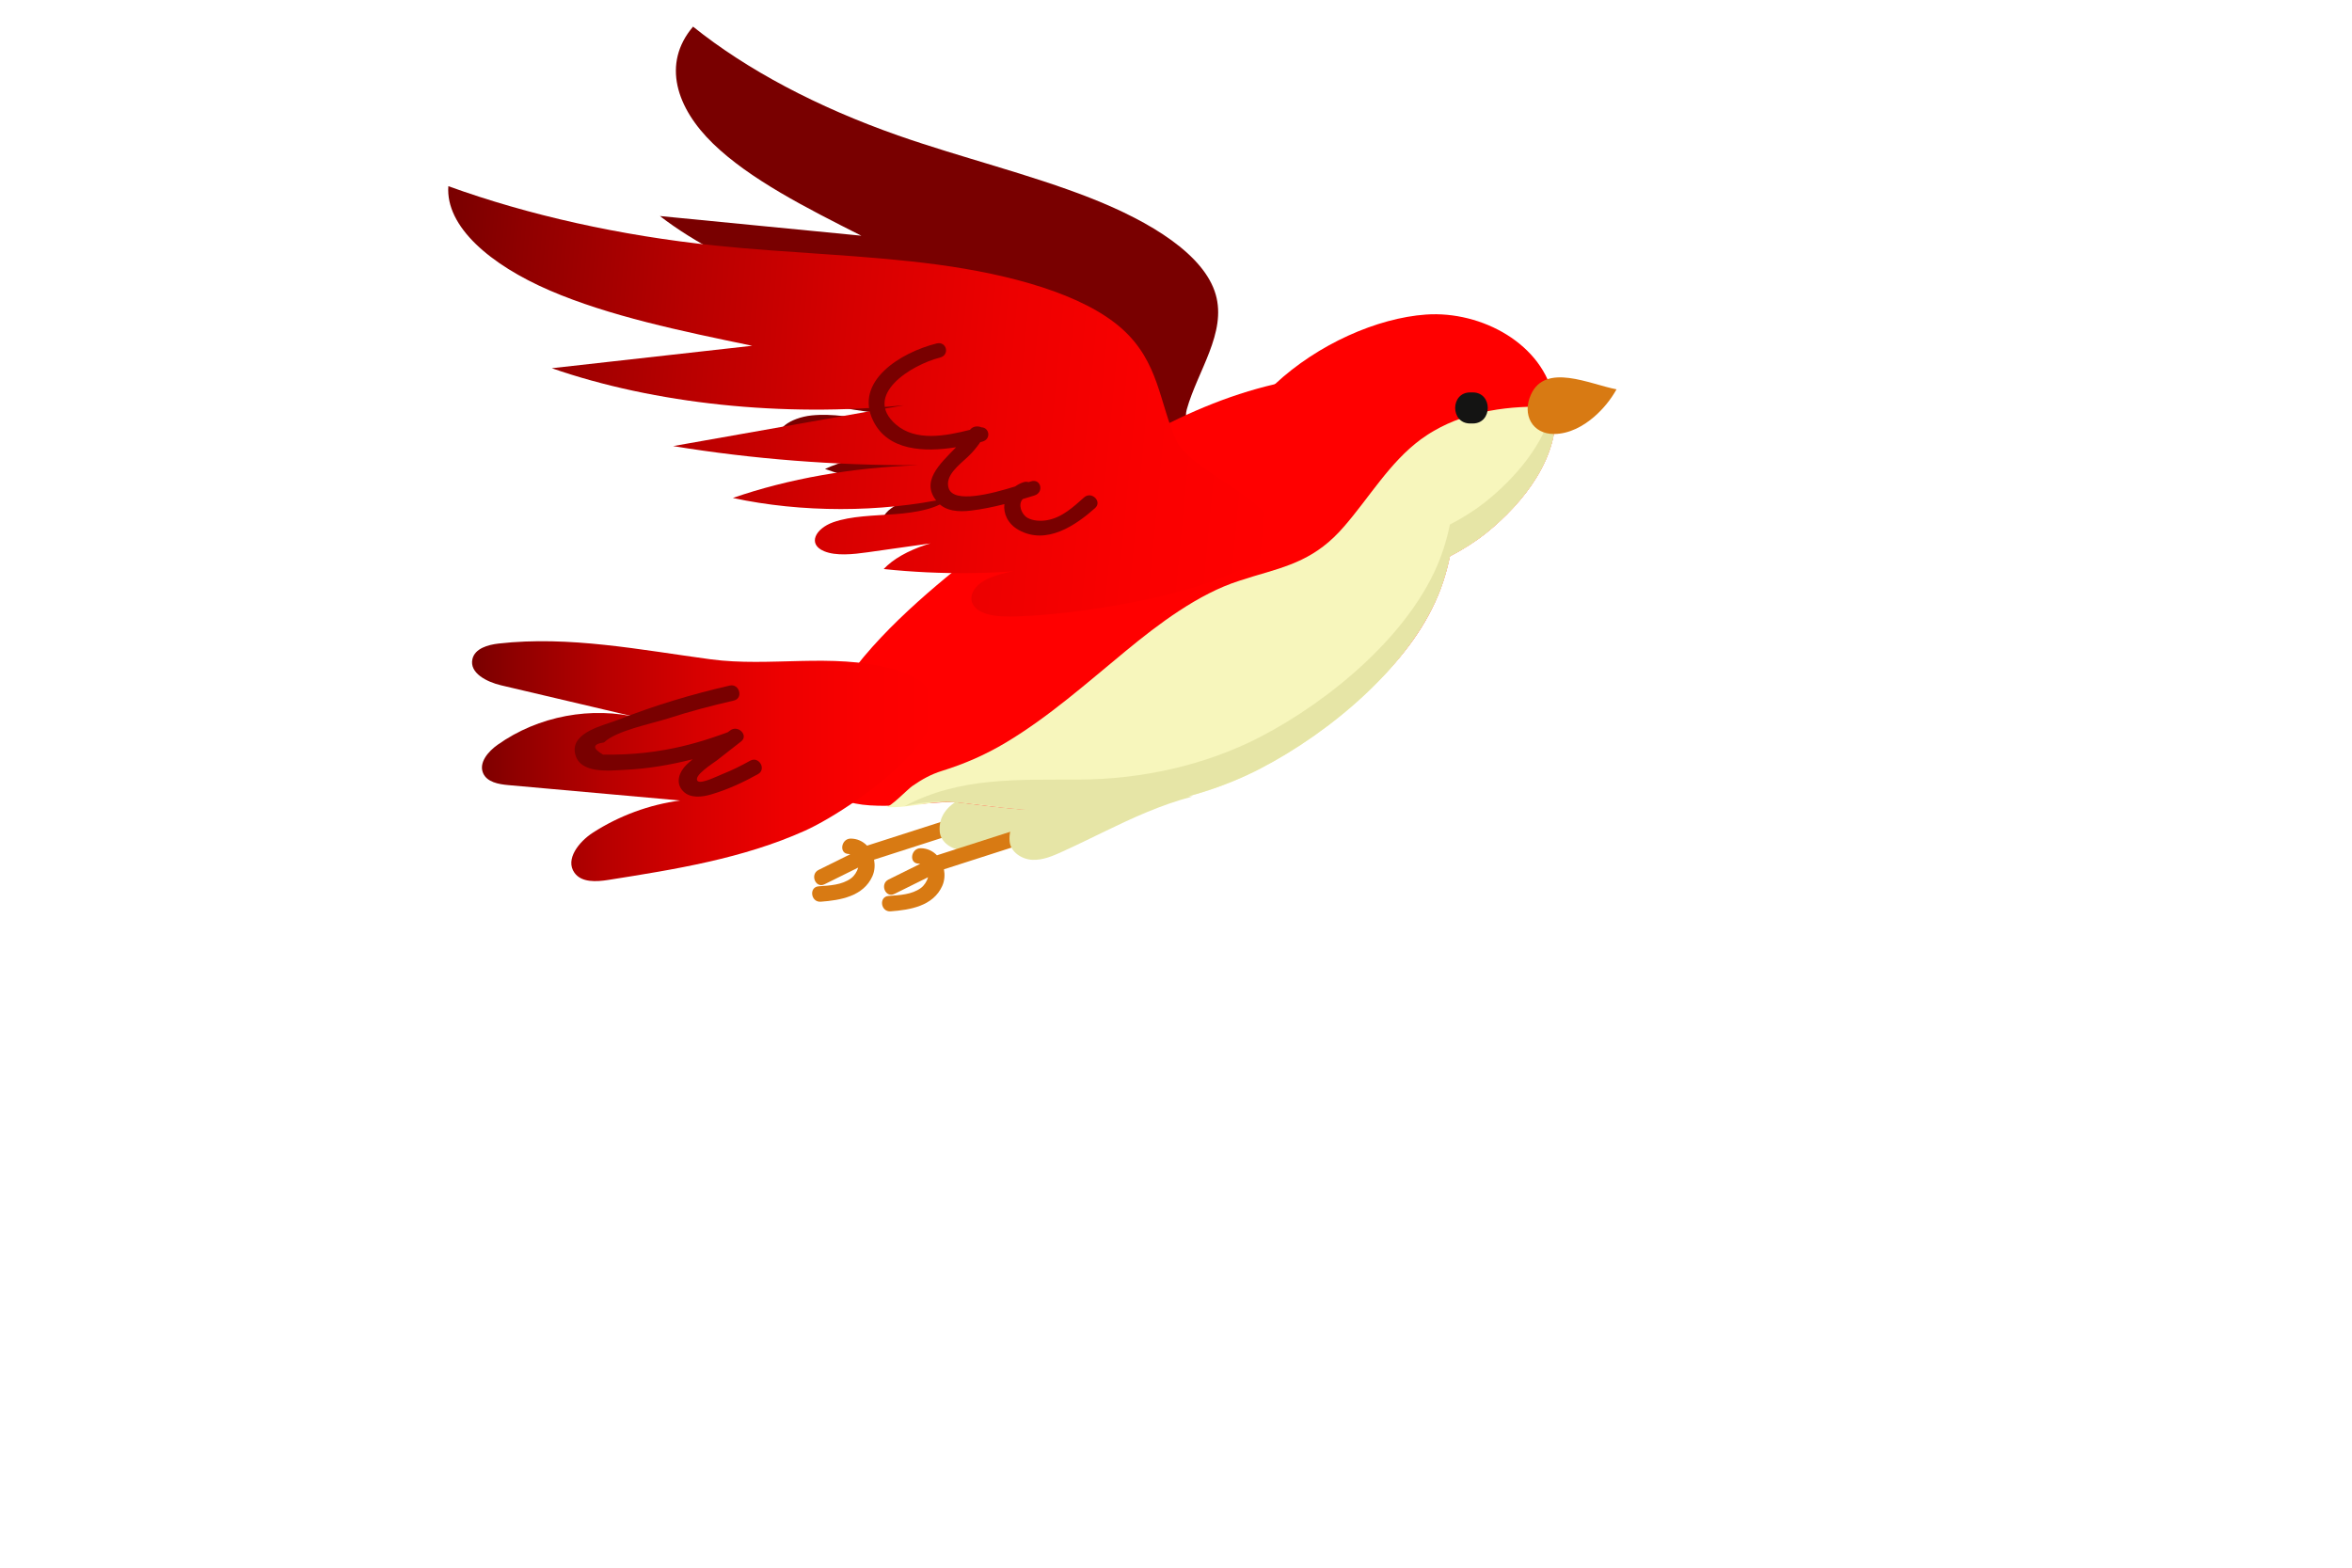 <?xml version="1.0" encoding="utf-8"?>
<!-- Generator: Adobe Illustrator 16.0.0, SVG Export Plug-In . SVG Version: 6.00 Build 0)  -->
<!DOCTYPE svg PUBLIC "-//W3C//DTD SVG 1.0//EN" "http://www.w3.org/TR/2001/REC-SVG-20010904/DTD/svg10.dtd">
<svg version="1.0" xmlns="http://www.w3.org/2000/svg" xmlns:xlink="http://www.w3.org/1999/xlink" x="0px" y="0px" width="750px"
	 height="500px" viewBox="0 0 750 500" enable-background="new 0 0 750 500" xml:space="preserve">
<g id="BACKGROUND_2">
</g>
<g id="BACKGROUND_1">
	<path id="XMLID_29_" opacity="0" fill="#790000" d="M342.322,231.843c-0.829-22.546,9.144-69.646,32.782-80.668
		c19.641-9.154,42.815,20.292,61.672,22.922c21.888,3.053,45.151,0.691,65.147,10.105c20.643,9.717,34.034,30.5,41.8,51.957
		c7.762,21.451,10.955,44.281,17.563,66.117c8.529,28.184,22.806,54.612,41.693,77.198c-22.882,3.196-45.844-8.267-62.088-24.692
		c-16.242-16.426-26.96-37.383-37.418-57.978c-2.202,20.6-4.405,41.203-6.606,61.807c-23.296-29-34.882-67.142-31.655-104.2
		c-5.359,23.993-10.72,47.989-16.081,71.987c-9.76-23.202-15.95-47.904-18.286-72.966c0.782,19.971-3.697,40.122-12.87,57.878
		c-10.451-19.796-12.857-43.692-6.563-65.176c-5.598,3.308-7.279,10.602-7.524,17.101c-0.242,6.498,0.333,13.375-2.693,19.133
		c-3.031,5.754-11.61,9.12-16.106,4.424c-3.169-3.313-2.658-8.57-1.935-13.095c1.941-12.177,3.886-24.354,5.829-36.534
		c1.324,12.663-5.046,25.827-15.797,32.643c-5.184-16.913-6.603-34.969-4.115-52.483c-0.064,7.61-0.304,15.783-4.808,21.917
		c-4.504,6.137-14.987,8.307-19.491,2.168C342.792,238.712,342.444,235.181,342.322,231.843z"/>
	<path id="XMLID_28_" fill="#790000" d="M292.13,172.208c22.47,4.031,72.896,6.155,91.036-4.808
		c15.076-9.11-7.695-26.264-4.727-36.829c3.441-12.258,12.748-24.4,9.22-36.653c-3.646-12.653-20.599-23.163-39.903-30.753
		c-19.305-7.589-41.356-12.937-61.391-19.964C260.514,34.128,238.134,22.247,221,8.494c-10.034,11.8-5.32,25.979,6.395,37.332
		c11.713,11.348,29.637,20.447,47.271,29.35c-21.412-2.091-42.83-4.18-64.243-6.274c22.283,17.146,57.265,29.445,95.564,33.6
		c-25.771-0.93-51.541-1.861-77.321-2.791c20.476,8.938,43.52,16.193,68.075,21.438c-19.888-3.598-41.53-4.392-62.153-2.276
		c16.834,8.767,40.194,13.859,63.716,13.891c-4.999,2.486-12.851,2.232-19.469,1.33c-6.62-0.901-13.38-2.303-20.079-1.593
		c-6.7,0.718-12.648,4.794-9.252,7.963c2.39,2.231,7.837,2.789,12.612,3.124c12.85,0.893,25.693,1.781,38.547,2.674
		c-12.364-2.731-27.521-1.393-37.591,3.303c15.493,5.482,33.265,9.115,51.648,10.566c-7.683-1.179-15.99-2.348-23.505-0.897
		c-7.526,1.446-12.834,6.74-7.995,10.137C285.352,170.864,288.803,171.614,292.13,172.208z"/>
	<g id="XMLID_1_">
		<g id="XMLID_145_">
			<g id="XMLID_162_">
				<path id="XMLID_164_" fill="#D87A13" d="M331.582,252.009c-18.366,5.901-36.733,11.805-55.099,17.705
					c-1.297-1.341-3.043-2.236-5.176-2.257c-3.146-0.028-3.861,4.88-0.677,4.908c0.196,0.003,0.321,0.064,0.498,0.085
					c-3.365,1.667-6.73,3.334-10.098,5.002c-2.841,1.405-0.975,5.999,1.894,4.58c3.58-1.774,7.162-3.549,10.742-5.323
					c-0.387,1.334-1.242,2.658-2.304,3.435c-2.912,2.136-6.838,2.283-10.304,2.535c-3.179,0.232-2.525,5.145,0.651,4.912
					c6.249-0.457,13.604-1.693,16.476-8.124c0.751-1.678,0.865-3.534,0.537-5.285c18.25-5.864,36.5-11.729,54.751-17.593
					C336.51,255.613,334.606,251.036,331.582,252.009z"/>
				<path id="XMLID_163_" fill="#E6E5A6" d="M343.365,255.977c4.66-1.937,9.459-3.657,14.586-5.005
					c-9.885-1.514-60.043-5.161-58.289,14.313c0.307,3.372,3.839,5.704,7.221,5.874c3.382,0.172,6.612-1.261,9.697-2.661
					C325.882,264.271,334.363,259.72,343.365,255.977z"/>
			</g>
			<g id="XMLID_150_">
				<path id="XMLID_160_" fill="#FF0000" d="M462.352,177.405c-0.547,2.625-1.238,5.252-2.08,7.877
					c-0.298,0.893-0.597,1.783-0.942,2.676c0,0.049-0.052,0.098-0.052,0.146c-4.258,11.148-11.689,21.205-20.805,30.023
					c-0.05,0-0.101,0-0.101,0.049c-14.663,14.119-33.488,24.968-49.735,31.507c-1.438,0.596-2.875,1.189-4.411,1.734
					c-1.486,0.596-2.973,1.14-4.508,1.636c-18.528,6.19-35.965,6.638-54.048,5.102c-6.39-0.545-12.879-1.337-19.52-2.179
					c-5.548-0.745-16.844,1.288-26.404,0.991c-6.539-0.149-12.286-1.29-14.911-5.153c-19.669-28.585,43.346-72.674,57.119-83.523
					c25.661-20.164,54.048-38.69,84.615-45.776c6.044-1.436,12.186-2.377,18.378-2.823c14.911-1.089,25.959,6.292,32.351,17.687
					C463.439,148.276,465.373,162.939,462.352,177.405z"/>
				<linearGradient id="XMLID_4_" gradientUnits="userSpaceOnUse" x1="150.523" y1="242.767" x2="298.133" y2="242.767">
					<stop  offset="0" style="stop-color:#790000"/>
					<stop  offset="0.092" style="stop-color:#8F0000"/>
					<stop  offset="0.288" style="stop-color:#B70000"/>
					<stop  offset="0.481" style="stop-color:#D60000"/>
					<stop  offset="0.667" style="stop-color:#ED0000"/>
					<stop  offset="0.843" style="stop-color:#FA0000"/>
					<stop  offset="1" style="stop-color:#FF0000"/>
				</linearGradient>
				<path id="XMLID_159_" fill="url(#XMLID_4_)" d="M256.669,264.951c16.676-7.492,65.181-41.646,27.418-51.725
					c-18.865-5.035-38.62-0.411-57.484-2.946c-22.452-3.017-45.067-7.574-67.58-5.029c-3.438,0.388-7.571,1.557-8.369,4.922
					c-1.069,4.5,4.628,7.342,9.128,8.4c14.777,3.479,29.554,6.957,44.331,10.435c-15.419-3.876-32.467-0.676-45.428,8.525
					c-3.01,2.138-6.105,5.709-4.619,9.086c1.252,2.841,4.912,3.504,8.003,3.78c18.274,1.639,36.549,3.274,54.822,4.91
					c-9.876,1.328-19.449,4.856-27.826,10.258c-4.434,2.859-8.951,8.515-5.876,12.804c2.261,3.155,6.954,2.881,10.788,2.274
					C215.322,277.271,236.958,273.81,256.669,264.951z"/>
				<path id="XMLID_157_" fill="#FF0000" d="M473.646,170.222c-3.021,2.379-6.838,4.906-11.295,7.184
					c-18.529,9.908-47.014,17.389-62.619,6.391c-5.052-3.518-8.72-8.965-10.354-16.844c-3.516-17.043,4.558-32.596,17.19-44.438
					c13.622-12.732,32.598-21.104,48.151-22.193c17.788-1.238,37.455,9.461,40.773,26.998c0.147,0.844,0.296,1.734,0.394,2.578
					C497.424,145.552,486.131,160.214,473.646,170.222z"/>
				<path id="XMLID_156_" fill="#F7F6BC" d="M473.646,170.222c-3.021,2.379-6.838,4.906-11.295,7.184
					c-0.547,2.625-1.238,5.252-2.08,7.877c-0.298,0.893-0.597,1.783-0.942,2.676c0,0.049-0.052,0.098-0.052,0.146
					c-9.159,23.971-35.072,45.477-57.448,57.062c-23.318,12.074-50.679,15.163-76.159,12.989c-6.39-0.545-12.879-1.337-19.517-2.179
					c-8.071-1.024-15.822,1.873-23.667,1.432c1.429,0.08,6.945-5.681,8.398-6.689c3.111-2.155,5.972-3.761,9.508-4.86
					c7.201-2.241,13.822-5.113,20.369-9.035c13.767-8.24,25.802-18.996,38.148-29.149c10.454-8.619,23.188-18.28,36.265-22.44
					c1.586-0.496,3.071-0.942,4.558-1.438c11.293-3.318,20.013-5.549,28.932-15.951c8.074-9.313,14.467-20.361,24.374-27.692
					c1.386-0.991,2.773-1.933,4.26-2.774c10.947-6.342,24.272-8.126,37.056-7.581c0.494,0,0.99,0.052,1.534,0.101
					C497.424,145.552,486.131,160.214,473.646,170.222z"/>
				<path id="XMLID_155_" fill="#E6E5A6" d="M495.15,129.849c-2.745,11.762-11.746,22.432-21.504,30.254
					c-3.021,2.377-6.838,4.903-11.295,7.182c-0.547,2.627-1.238,5.252-2.08,7.879c-0.298,0.891-0.597,1.783-0.942,2.674
					c0,0.049-0.052,0.101-0.052,0.149c-9.159,23.968-35.072,45.474-57.448,57.061c-17.559,9.091-37.919,13.493-57.648,13.595
					c-19.258,0.098-38.278-0.932-55.804,8.527c12.159-3.344,25.047-0.058,37.293,0.986c25.48,2.174,52.841-0.915,76.159-12.989
					c22.376-11.585,48.289-33.091,57.448-57.062c0-0.049,0.052-0.098,0.052-0.146c0.346-0.893,0.645-1.783,0.942-2.676
					c0.842-2.625,1.533-5.252,2.08-7.877c4.457-2.277,8.273-4.805,11.295-7.184c12.484-10.008,23.777-24.67,22.241-40.324
					C495.627,129.873,495.396,129.868,495.15,129.849z"/>
				<path id="XMLID_154_" fill="#D87A13" d="M515.476,124.177c-1.83,3.268-4.229,6.219-7.051,8.68
					c-3.584,3.127-8.062,5.518-12.818,5.56c-6.955,0.061-10.344-6.117-7.427-12.571
					C492.815,115.587,506.936,122.548,515.476,124.177z"/>
				<path id="XMLID_153_" fill="#141413" d="M469.633,125.157h-0.825c-6.376,0-6.385,9.909,0,9.909h0.825
					C476.008,135.066,476.019,125.157,469.633,125.157z"/>
				<path id="XMLID_151_" fill="#790000" d="M239.209,242.622c-2.837,1.582-5.73,3.039-8.757,4.229
					c-1.235,0.486-6.828,3.287-7.941,2.285c-1.759-1.585,5.095-5.845,6.021-6.57c2.593-2.026,5.187-4.053,7.782-6.08
					c2.509-1.959-1.02-5.442-3.504-3.501c-0.236,0.183-0.488,0.363-0.729,0.547c-6.473,2.412-13.036,4.383-19.851,5.595
					c-4.316,0.771-8.674,1.249-13.053,1.453c-2.299,0.107-4.601,0.138-6.9,0.093c-3.458-2.051-3.346-3.345,0.332-3.883
					c3.933-3.787,15.052-5.926,20.231-7.598c6.972-2.251,14.029-4.119,21.166-5.76c3.106-0.711,1.793-5.49-1.317-4.775
					c-12.078,2.773-23.936,6.318-35.463,10.882c-4.495,1.781-15.25,3.899-13.859,10.755c1.354,6.685,11.098,5.459,15.811,5.24
					c7.377-0.344,14.604-1.563,21.699-3.376c-0.649,0.564-1.319,1.116-1.928,1.707c-2.34,2.274-3.714,5.796-1.132,8.47
					c2.33,2.417,6.169,1.868,9.058,1.011c5.17-1.535,10.136-3.823,14.836-6.445C244.494,245.345,241.999,241.064,239.209,242.622z"
					/>
			</g>
			<g id="XMLID_146_">
				<path id="XMLID_148_" fill="#D87A13" d="M353.869,255.085c-18.368,5.9-36.733,11.804-55.102,17.705
					c-1.296-1.342-3.042-2.237-5.176-2.257c-3.142-0.029-3.861,4.878-0.676,4.908c0.196,0.002,0.322,0.064,0.497,0.084
					c-3.365,1.667-6.731,3.335-10.097,5.002c-2.838,1.406-0.973,5.999,1.893,4.579c3.583-1.774,7.162-3.548,10.744-5.322
					c-0.387,1.334-1.243,2.655-2.305,3.435c-2.912,2.136-6.837,2.281-10.305,2.536c-3.178,0.231-2.524,5.145,0.652,4.911
					c6.251-0.458,13.604-1.693,16.477-8.124c0.75-1.678,0.865-3.534,0.536-5.284c18.251-5.865,36.501-11.73,54.753-17.594
					C358.794,258.688,356.893,254.111,353.869,255.085z"/>
				<path id="XMLID_147_" fill="#E6E5A6" d="M365.65,259.053c4.66-1.938,9.459-3.658,14.586-5.007
					c-9.883-1.512-60.041-5.159-58.287,14.313c0.304,3.372,3.836,5.704,7.218,5.874c3.382,0.172,6.615-1.261,9.697-2.66
					C348.168,267.347,356.647,262.796,365.65,259.053z"/>
			</g>
		</g>
	</g>
	<g opacity="0">
		<linearGradient id="XMLID_5_" gradientUnits="userSpaceOnUse" x1="475.109" y1="226.378" x2="357.793" y2="467.106">
			<stop  offset="1.100000e-007" style="stop-color:#FF0000"/>
			<stop  offset="0.157" style="stop-color:#FA0000"/>
			<stop  offset="0.333" style="stop-color:#ED0000"/>
			<stop  offset="0.519" style="stop-color:#D60000"/>
			<stop  offset="0.712" style="stop-color:#B70000"/>
			<stop  offset="0.907" style="stop-color:#8F0000"/>
			<stop  offset="1" style="stop-color:#790000"/>
		</linearGradient>
		<path id="XMLID_26_" fill="url(#XMLID_5_)" d="M333.963,219.021c9.189-20.604,38.893-58.491,64.969-57.969
			c21.667,0.433,29.495,37.078,45.266,47.747c18.304,12.382,40.23,20.513,54.03,37.771c14.25,17.818,17.117,42.38,14.634,65.06
			s-9.676,44.581-13.362,67.098c-4.76,29.056-3.591,59.071,3.415,87.67c-21.947-7.213-37.512-27.619-44.856-49.521
			c-7.346-21.903-7.731-45.438-8.046-68.537c-11.055,17.524-22.109,35.05-33.162,52.577c-8.136-36.298-1.732-75.646,17.492-107.488
			c-15.384,19.178-30.768,38.358-46.152,57.536c1.46-25.129,6.785-50.028,15.73-73.557c-8.095,18.271-20.997,34.388-37.056,46.288
			c-0.658-22.376,7.711-44.889,22.825-61.402c-6.483,0.505-11.208,6.31-14.288,12.036c-3.082,5.728-5.595,12.155-10.849,15.989
			c-5.256,3.832-14.44,3.073-16.408-3.125c-1.386-4.367,1.388-8.862,4.03-12.607c7.11-10.074,14.22-20.151,21.329-30.228
			c-4.389,11.951-15.905,20.959-28.563,22.345c2.799-17.468,9.48-34.301,19.428-48.931c-3.407,6.805-7.224,14.034-13.969,17.559
			c-6.747,3.521-17.113,0.85-18.453-6.641C331.358,225.399,332.6,222.076,333.963,219.021z"/>
	</g>
	<g>
		
			<linearGradient id="XMLID_6_" gradientUnits="userSpaceOnUse" x1="125.831" y1="128.459" x2="398.819" y2="128.459" gradientTransform="matrix(0.996 0.094 -0.094 0.996 24.091 -20.51)">
			<stop  offset="0" style="stop-color:#790000"/>
			<stop  offset="0.092" style="stop-color:#8F0000"/>
			<stop  offset="0.288" style="stop-color:#B70000"/>
			<stop  offset="0.481" style="stop-color:#D60000"/>
			<stop  offset="0.667" style="stop-color:#ED0000"/>
			<stop  offset="0.843" style="stop-color:#FA0000"/>
			<stop  offset="1" style="stop-color:#FF0000"/>
		</linearGradient>
		<path id="XMLID_24_" fill="url(#XMLID_6_)" d="M324.726,196.581c23.652-0.801,71.845-9.016,80.877-22.83
			c7.503-11.477-25.719-22.758-30.453-33.137c-5.495-12.045-5.471-25.166-17.42-35.799c-12.328-10.975-35.465-17.285-58.71-20.414
			c-23.244-3.127-47.443-3.627-70.967-6.087c-30.354-3.179-59.487-9.663-85.088-18.936c-0.931,12.951,13.469,25.125,32.35,33.273
			c18.879,8.14,41.918,12.945,64.549,17.626c-21.308,2.388-42.615,4.771-63.916,7.161c32.764,11.377,73.859,15.697,112.257,11.813
			c-24.523,4.343-49.042,8.685-73.56,13.025c25.279,4.14,51.753,6.208,78.197,6.104c-20.959,0.684-41.554,4.321-59.148,10.44
			c21.793,4.719,47.025,4.719,68.821,0c-2.87,3.313-10.315,4.66-17.082,5.16c-6.77,0.5-14.021,0.564-19.723,2.578
			c-5.693,2.016-8.31,6.994-2.924,9.24c3.792,1.584,9.233,1.004,13.889,0.343c12.525-1.765,25.055-3.534,37.576-5.307
			c-13.371-0.027-26.462,4.269-32.458,10.651c18.222,1.947,37.249,1.721,55.293-0.648c-7.945,0.461-16.463,1.055-22.406,3.914
			c-5.934,2.857-7.1,8.832-0.217,11.001C317.492,196.709,321.22,196.705,324.726,196.581z"/>
		<path id="XMLID_2_" fill="#790000" d="M345.692,158.642c-3.313,2.945-6.982,6.42-11.794,7.266
			c-2.004,0.355-4.548,0.253-6.307-0.781c-1.873-1.104-3.084-4.254-1.456-5.967c1.255-0.375,2.509-0.748,3.741-1.137
			c3.113-0.971,2.067-5.488-1.09-4.502c-0.233,0.069-0.524,0.168-0.82,0.26c-0.429-0.143-0.927-0.199-1.521-0.012
			c-1.052,0.335-1.938,0.816-2.729,1.38c-7.565,2.352-19.593,5.49-21.202,0.575c-1.326-4.066,3.422-7.479,6.149-10.072
			c1.558-1.477,2.811-2.997,3.93-4.638c0.214-0.054,0.436-0.106,0.646-0.16c2.9-0.763,2.261-4.522-0.296-4.568
			c-1.159-0.521-2.765-0.364-3.63,0.802c-7.837,1.99-17.304,3.773-23.622-1.699c-10.734-9.296,4.813-19.021,14.047-21.341
			c3.207-0.802,2.141-5.313-1.091-4.501c-11.668,2.926-26.35,12.156-20.191,24.697c4.666,9.514,16.176,10.038,26.427,8.396
			c-5.145,5.313-11.759,11.122-5.799,17.64c2.583,2.831,6.716,3.019,10.49,2.574c3.586-0.429,7.164-1.172,10.699-2.066
			c-0.35,3.046,1.099,6.287,4.492,8.203c8.915,5.047,18.322-1.508,24.436-6.945C351.553,159.95,348.063,156.532,345.692,158.642z"/>
	</g>
</g>
<g id="DESIGNED_BY_FREEPIK">
</g>
</svg>

